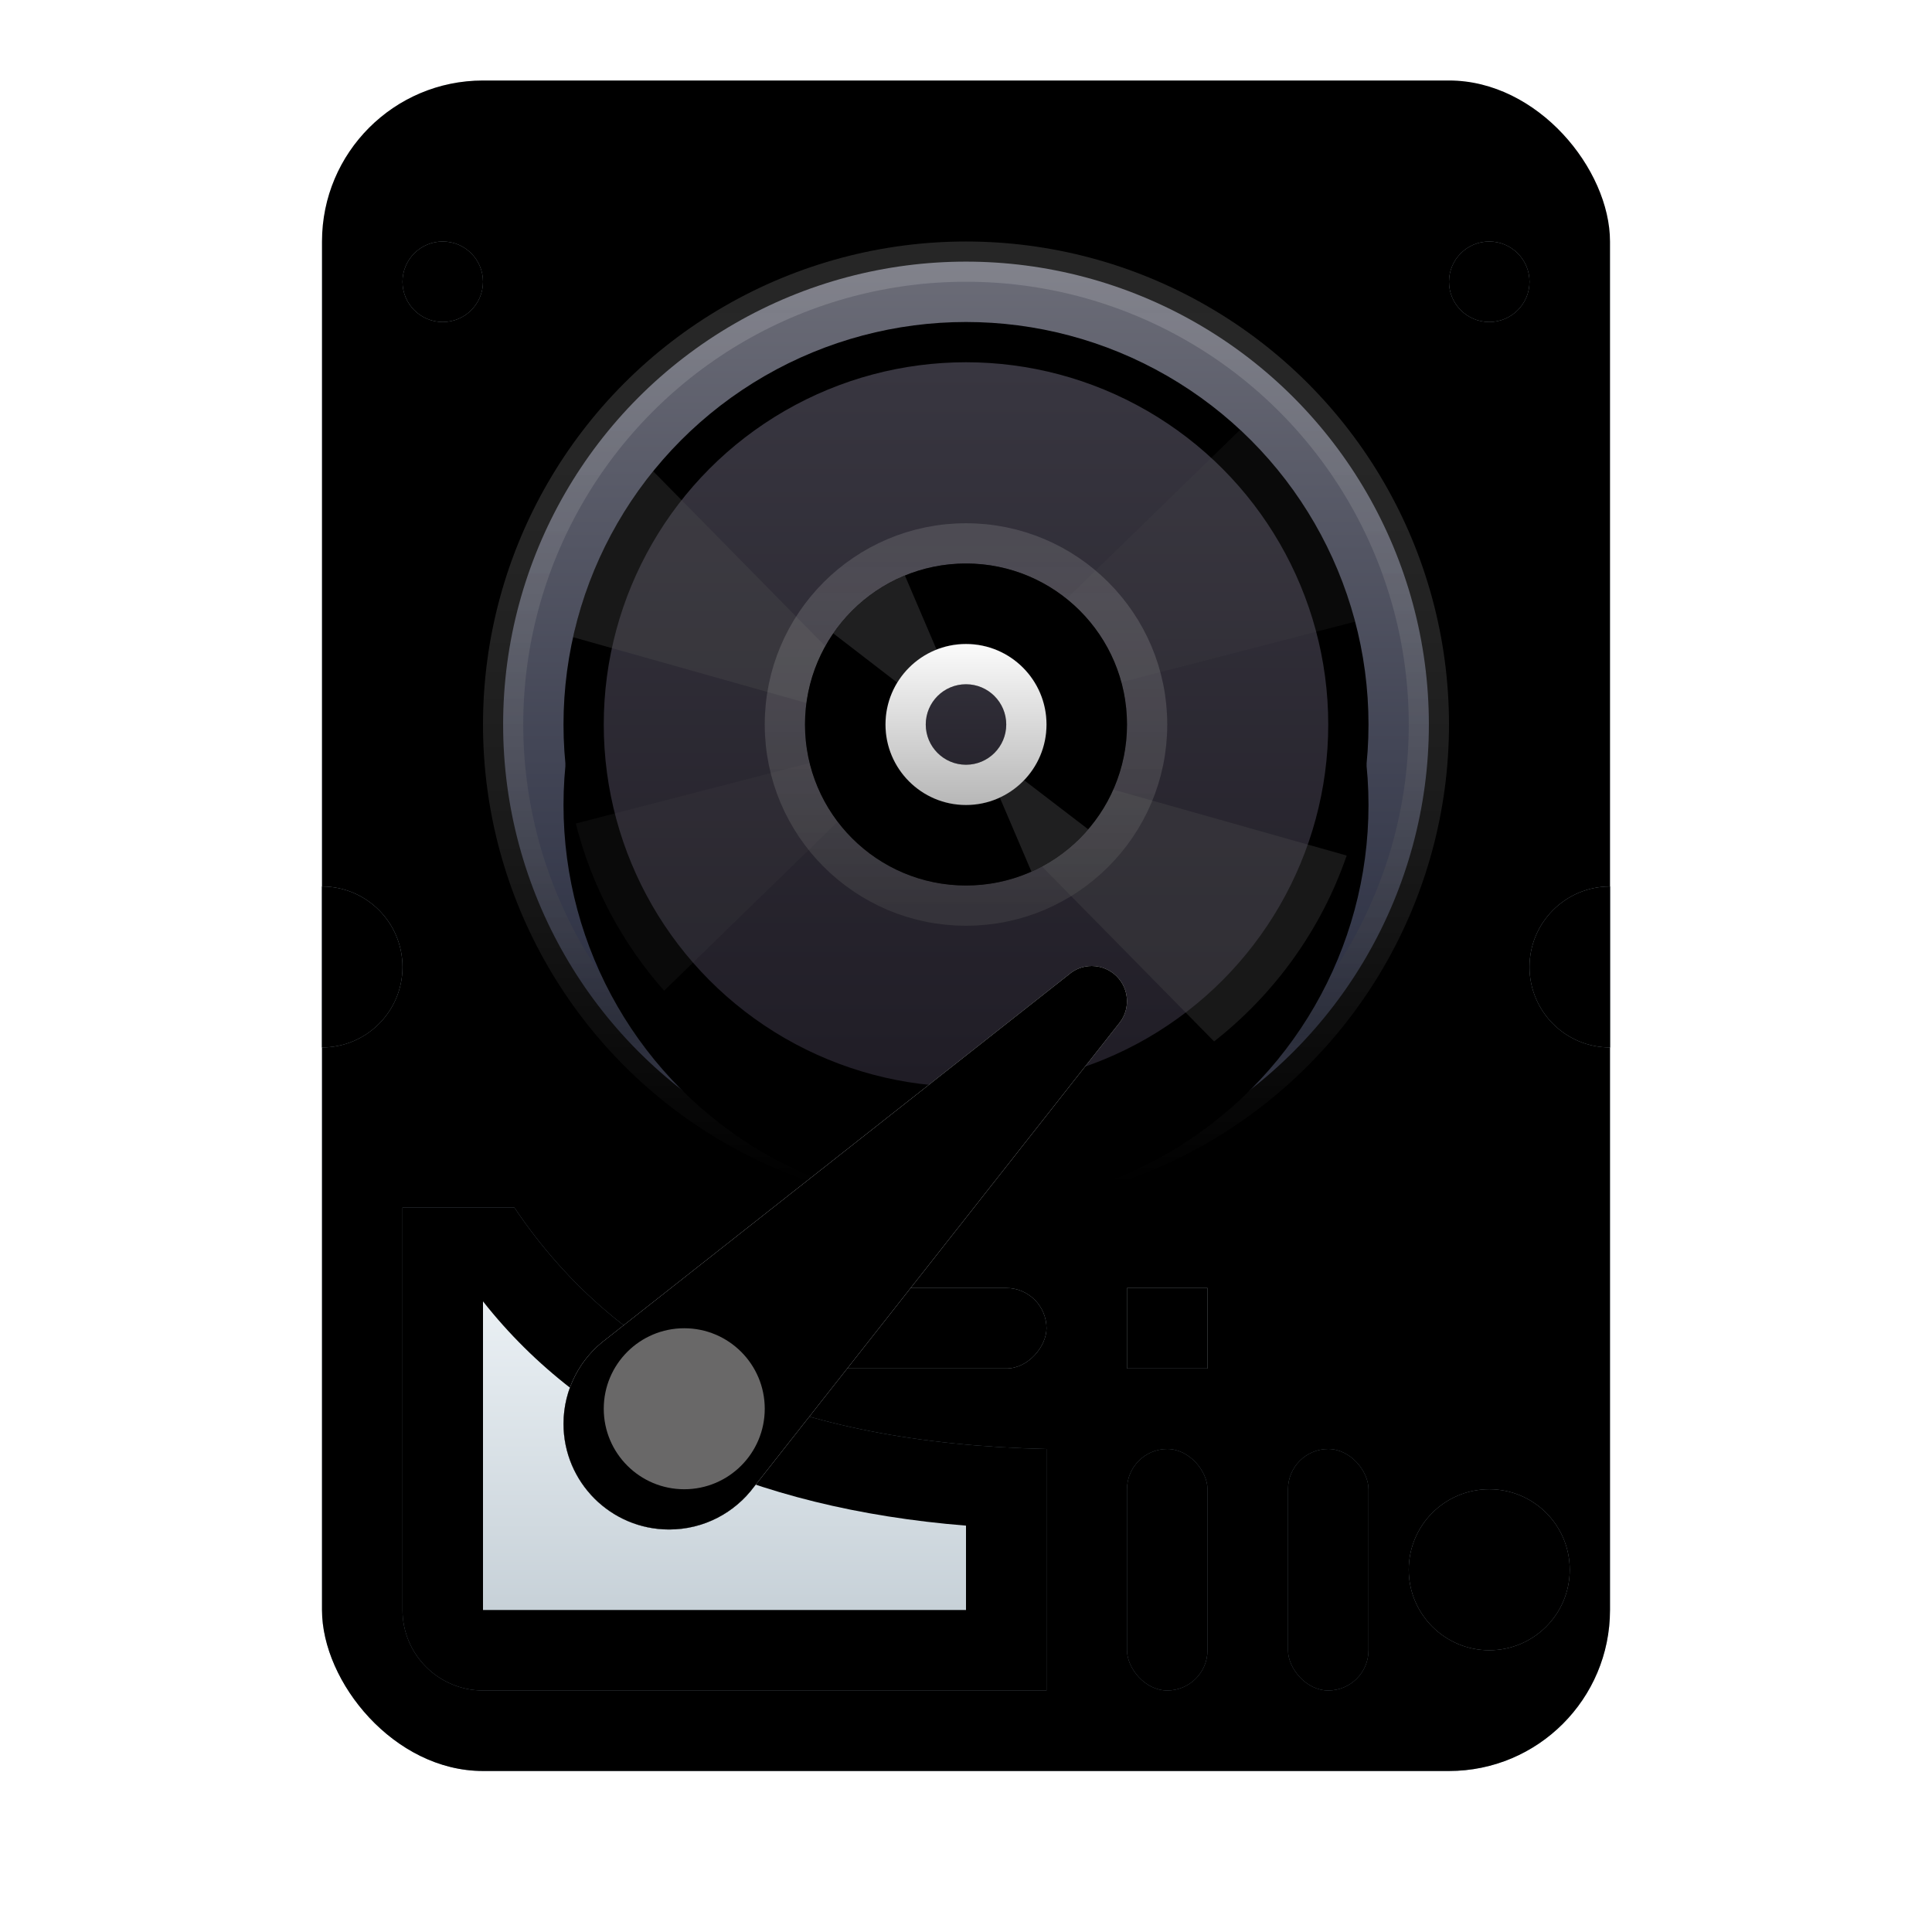 <?xml version="1.0" encoding="UTF-8"?>
<svg width="24px" height="24px" viewBox="0 0 24 24" version="1.1" xmlns="http://www.w3.org/2000/svg" xmlns:xlink="http://www.w3.org/1999/xlink">
    <title>deepin-diskmanager</title>
    <defs>
        <filter x="-15.6%" y="-11.9%" width="131.2%" height="123.8%" filterUnits="objectBoundingBox" id="filter-1">
            <feOffset dx="0" dy="0" in="SourceAlpha" result="shadowOffsetOuter1"></feOffset>
            <feGaussianBlur stdDeviation="0.5" in="shadowOffsetOuter1" result="shadowBlurOuter1"></feGaussianBlur>
            <feColorMatrix values="0 0 0 0 0   0 0 0 0 0   0 0 0 0 0  0 0 0 0.15 0" type="matrix" in="shadowBlurOuter1" result="shadowMatrixOuter1"></feColorMatrix>
            <feMerge>
                <feMergeNode in="shadowMatrixOuter1"></feMergeNode>
                <feMergeNode in="SourceGraphic"></feMergeNode>
            </feMerge>
        </filter>
        <filter x="-9.4%" y="-7.1%" width="118.8%" height="114.3%" filterUnits="objectBoundingBox" id="filter-2">
            <feOffset dx="0" dy="0" in="SourceAlpha" result="shadowOffsetOuter1"></feOffset>
            <feGaussianBlur stdDeviation="0.5" in="shadowOffsetOuter1" result="shadowBlurOuter1"></feGaussianBlur>
            <feColorMatrix values="0 0 0 0 0   0 0 0 0 0   0 0 0 0 0  0 0 0 0.15 0" type="matrix" in="shadowBlurOuter1" result="shadowMatrixOuter1"></feColorMatrix>
            <feMerge>
                <feMergeNode in="shadowMatrixOuter1"></feMergeNode>
                <feMergeNode in="SourceGraphic"></feMergeNode>
            </feMerge>
        </filter>
        <linearGradient x1="50%" y1="0%" x2="50%" y2="100%" id="linearGradient-3">
            <stop stop-color="#E9EEF2" offset="0%"></stop>
            <stop stop-color="#95A5AF" offset="100%"></stop>
        </linearGradient>
        <rect id="path-4" x="0" y="0" width="16" height="21" rx="2"></rect>
        <filter x="0.0%" y="0.0%" width="100.0%" height="100.0%" filterUnits="objectBoundingBox" id="filter-5">
            <feOffset dx="0" dy="0" in="SourceAlpha" result="shadowOffsetInner1"></feOffset>
            <feComposite in="shadowOffsetInner1" in2="SourceAlpha" operator="arithmetic" k2="-1" k3="1" result="shadowInnerInner1"></feComposite>
            <feColorMatrix values="0 0 0 0 1   0 0 0 0 1   0 0 0 0 1  0 0 0 0.25 0" type="matrix" in="shadowInnerInner1"></feColorMatrix>
        </filter>
        <linearGradient x1="50%" y1="0%" x2="50%" y2="100%" id="linearGradient-6">
            <stop stop-color="#94A0A9" offset="0%"></stop>
            <stop stop-color="#8C979D" offset="100%"></stop>
        </linearGradient>
        <path d="M16,10.012 L16,12.012 C15.448,12.012 15,11.565 15,11.012 C15,10.46 15.448,10.012 16,10.012 Z M0,10.012 L0,12.012 C0.552,12.012 1,11.565 1,11.012 C1,10.46 0.552,10.012 0,10.012 Z" id="path-7"></path>
        <filter x="-3.1%" y="-25.0%" width="106.2%" height="150.0%" filterUnits="objectBoundingBox" id="filter-8">
            <feGaussianBlur stdDeviation="0.5" in="SourceAlpha" result="shadowBlurInner1"></feGaussianBlur>
            <feOffset dx="0" dy="0" in="shadowBlurInner1" result="shadowOffsetInner1"></feOffset>
            <feComposite in="shadowOffsetInner1" in2="SourceAlpha" operator="arithmetic" k2="-1" k3="1" result="shadowInnerInner1"></feComposite>
            <feColorMatrix values="0 0 0 0 0   0 0 0 0 0   0 0 0 0 0  0 0 0 0.2 0" type="matrix" in="shadowInnerInner1"></feColorMatrix>
        </filter>
        <linearGradient x1="51.761%" y1="0%" x2="51.761%" y2="100%" id="linearGradient-9">
            <stop stop-color="#6B6C77" offset="0%"></stop>
            <stop stop-color="#2B2F42" offset="83.506%"></stop>
            <stop stop-color="#5F627C" offset="100%"></stop>
        </linearGradient>
        <linearGradient x1="50%" y1="0%" x2="50%" y2="100%" id="linearGradient-10">
            <stop stop-color="#FFFFFF" stop-opacity="0.15" offset="0%"></stop>
            <stop stop-color="#000000" stop-opacity="0.328" offset="100%"></stop>
        </linearGradient>
        <circle id="path-11" cx="8" cy="8" r="6"></circle>
        <filter x="0.0%" y="0.0%" width="100.0%" height="100.0%" filterUnits="objectBoundingBox" id="filter-12">
            <feOffset dx="0" dy="0" in="SourceAlpha" result="shadowOffsetOuter1"></feOffset>
            <feComposite in="shadowOffsetOuter1" in2="SourceAlpha" operator="out" result="shadowOffsetOuter1"></feComposite>
            <feColorMatrix values="0 0 0 0 0   0 0 0 0 0   0 0 0 0 0  0 0 0 0.272 0" type="matrix" in="shadowOffsetOuter1"></feColorMatrix>
        </filter>
        <linearGradient x1="50%" y1="0%" x2="50%" y2="100%" id="linearGradient-13">
            <stop stop-color="#393741" offset="0%"></stop>
            <stop stop-color="#1F1C25" offset="100%"></stop>
        </linearGradient>
        <circle id="path-14" cx="5" cy="5" r="5"></circle>
        <filter x="-20.0%" y="-10.0%" width="140.0%" height="140.0%" filterUnits="objectBoundingBox" id="filter-15">
            <feOffset dx="0" dy="1" in="SourceAlpha" result="shadowOffsetOuter1"></feOffset>
            <feGaussianBlur stdDeviation="0.5" in="shadowOffsetOuter1" result="shadowBlurOuter1"></feGaussianBlur>
            <feComposite in="shadowBlurOuter1" in2="SourceAlpha" operator="out" result="shadowBlurOuter1"></feComposite>
            <feColorMatrix values="0 0 0 0 0   0 0 0 0 0   0 0 0 0 0  0 0 0 0.3 0" type="matrix" in="shadowBlurOuter1"></feColorMatrix>
        </filter>
        <linearGradient x1="50%" y1="0%" x2="50%" y2="100%" id="linearGradient-16">
            <stop stop-color="#E5E5E5" stop-opacity="0.15" offset="0%"></stop>
            <stop stop-color="#565656" stop-opacity="0.328" offset="100%"></stop>
        </linearGradient>
        <circle id="path-17" cx="2" cy="2" r="2"></circle>
        <filter x="-37.5%" y="-37.5%" width="175.0%" height="175.0%" filterUnits="objectBoundingBox" id="filter-18">
            <feOffset dx="0" dy="0" in="SourceAlpha" result="shadowOffsetOuter1"></feOffset>
            <feGaussianBlur stdDeviation="0.5" in="shadowOffsetOuter1" result="shadowBlurOuter1"></feGaussianBlur>
            <feComposite in="shadowBlurOuter1" in2="SourceAlpha" operator="out" result="shadowBlurOuter1"></feComposite>
            <feColorMatrix values="0 0 0 0 0   0 0 0 0 0   0 0 0 0 0  0 0 0 0.3 0" type="matrix" in="shadowBlurOuter1"></feColorMatrix>
        </filter>
        <linearGradient x1="50%" y1="0%" x2="50%" y2="100%" id="linearGradient-19">
            <stop stop-color="#FBFBFB" offset="0%"></stop>
            <stop stop-color="#B7B7B7" offset="100%"></stop>
        </linearGradient>
        <path d="M8,7 C8.552,7 9,7.448 9,8 C9,8.552 8.552,9 8,9 C7.448,9 7,8.552 7,8 C7,7.448 7.448,7 8,7 Z M8,7.5 C7.724,7.5 7.5,7.724 7.5,8 C7.5,8.276 7.724,8.5 8,8.5 C8.276,8.5 8.5,8.276 8.5,8 C8.5,7.724 8.276,7.5 8,7.5 Z" id="path-20"></path>
        <filter x="-75.0%" y="-75.0%" width="250.0%" height="250.0%" filterUnits="objectBoundingBox" id="filter-21">
            <feOffset dx="0" dy="0" in="SourceAlpha" result="shadowOffsetOuter1"></feOffset>
            <feGaussianBlur stdDeviation="0.5" in="shadowOffsetOuter1" result="shadowBlurOuter1"></feGaussianBlur>
            <feColorMatrix values="0 0 0 0 0   0 0 0 0 0   0 0 0 0 0  0 0 0 0.3 0" type="matrix" in="shadowBlurOuter1"></feColorMatrix>
        </filter>
        <circle id="path-22" cx="14.5" cy="18.5" r="1"></circle>
        <filter x="-50.0%" y="-50.0%" width="200.0%" height="200.0%" filterUnits="objectBoundingBox" id="filter-23">
            <feGaussianBlur stdDeviation="0.5" in="SourceAlpha" result="shadowBlurInner1"></feGaussianBlur>
            <feOffset dx="0" dy="0" in="shadowBlurInner1" result="shadowOffsetInner1"></feOffset>
            <feComposite in="shadowOffsetInner1" in2="SourceAlpha" operator="arithmetic" k2="-1" k3="1" result="shadowInnerInner1"></feComposite>
            <feColorMatrix values="0 0 0 0 0   0 0 0 0 0   0 0 0 0 0  0 0 0 0.2 0" type="matrix" in="shadowInnerInner1"></feColorMatrix>
        </filter>
        <rect id="path-24" x="10" y="15" width="1" height="1"></rect>
        <filter x="-50.0%" y="-50.0%" width="200.0%" height="200.0%" filterUnits="objectBoundingBox" id="filter-25">
            <feGaussianBlur stdDeviation="0.5" in="SourceAlpha" result="shadowBlurInner1"></feGaussianBlur>
            <feOffset dx="0" dy="0" in="shadowBlurInner1" result="shadowOffsetInner1"></feOffset>
            <feComposite in="shadowOffsetInner1" in2="SourceAlpha" operator="arithmetic" k2="-1" k3="1" result="shadowInnerInner1"></feComposite>
            <feColorMatrix values="0 0 0 0 0   0 0 0 0 0   0 0 0 0 0  0 0 0 0.2 0" type="matrix" in="shadowInnerInner1"></feColorMatrix>
        </filter>
        <rect id="path-26" x="6" y="15" width="3" height="1" rx="0.5"></rect>
        <filter x="-16.7%" y="-50.0%" width="133.3%" height="200.0%" filterUnits="objectBoundingBox" id="filter-27">
            <feGaussianBlur stdDeviation="0.5" in="SourceAlpha" result="shadowBlurInner1"></feGaussianBlur>
            <feOffset dx="0" dy="0" in="shadowBlurInner1" result="shadowOffsetInner1"></feOffset>
            <feComposite in="shadowOffsetInner1" in2="SourceAlpha" operator="arithmetic" k2="-1" k3="1" result="shadowInnerInner1"></feComposite>
            <feColorMatrix values="0 0 0 0 0   0 0 0 0 0   0 0 0 0 0  0 0 0 0.2 0" type="matrix" in="shadowInnerInner1"></feColorMatrix>
        </filter>
        <path d="M1,14 L1,19 C1,19.552 1.448,20 2,20 L9,20 L9,20 L9,17 C7.409,16.965 6.076,16.703 5,16.215 C3.924,15.727 3.054,14.989 2.389,14 L1,14 Z" id="path-28"></path>
        <filter x="-6.2%" y="-8.3%" width="112.5%" height="116.7%" filterUnits="objectBoundingBox" id="filter-29">
            <feGaussianBlur stdDeviation="0.5" in="SourceAlpha" result="shadowBlurInner1"></feGaussianBlur>
            <feOffset dx="0" dy="0" in="shadowBlurInner1" result="shadowOffsetInner1"></feOffset>
            <feComposite in="shadowOffsetInner1" in2="SourceAlpha" operator="arithmetic" k2="-1" k3="1" result="shadowInnerInner1"></feComposite>
            <feColorMatrix values="0 0 0 0 0   0 0 0 0 0   0 0 0 0 0  0 0 0 0.2 0" type="matrix" in="shadowInnerInner1"></feColorMatrix>
        </filter>
        <linearGradient x1="50%" y1="0%" x2="50%" y2="100%" id="linearGradient-30">
            <stop stop-color="#EAF0F4" offset="0%"></stop>
            <stop stop-color="#C7D1D8" offset="100%"></stop>
        </linearGradient>
        <path d="M2,15.166 L2,19 L8,19 L8,17.952 C6.665,17.844 5.491,17.554 4.476,17.083 C3.461,16.612 2.636,15.973 2,15.166 Z" id="path-31"></path>
        <filter x="-25.0%" y="-39.1%" width="150.0%" height="178.2%" filterUnits="objectBoundingBox" id="filter-32">
            <feOffset dx="0" dy="0" in="SourceAlpha" result="shadowOffsetOuter1"></feOffset>
            <feGaussianBlur stdDeviation="0.5" in="shadowOffsetOuter1" result="shadowBlurOuter1"></feGaussianBlur>
            <feColorMatrix values="0 0 0 0 0   0 0 0 0 0   0 0 0 0 0  0 0 0 0.276 0" type="matrix" in="shadowBlurOuter1"></feColorMatrix>
        </filter>
        <rect id="path-33" x="10" y="17" width="1" height="3" rx="0.5"></rect>
        <filter x="-50.0%" y="-16.7%" width="200.0%" height="133.3%" filterUnits="objectBoundingBox" id="filter-34">
            <feGaussianBlur stdDeviation="0.5" in="SourceAlpha" result="shadowBlurInner1"></feGaussianBlur>
            <feOffset dx="0" dy="0" in="shadowBlurInner1" result="shadowOffsetInner1"></feOffset>
            <feComposite in="shadowOffsetInner1" in2="SourceAlpha" operator="arithmetic" k2="-1" k3="1" result="shadowInnerInner1"></feComposite>
            <feColorMatrix values="0 0 0 0 0   0 0 0 0 0   0 0 0 0 0  0 0 0 0.2 0" type="matrix" in="shadowInnerInner1"></feColorMatrix>
        </filter>
        <rect id="path-35" x="12" y="17" width="1" height="3" rx="0.5"></rect>
        <filter x="-50.0%" y="-16.7%" width="200.0%" height="133.3%" filterUnits="objectBoundingBox" id="filter-36">
            <feGaussianBlur stdDeviation="0.5" in="SourceAlpha" result="shadowBlurInner1"></feGaussianBlur>
            <feOffset dx="0" dy="0" in="shadowBlurInner1" result="shadowOffsetInner1"></feOffset>
            <feComposite in="shadowOffsetInner1" in2="SourceAlpha" operator="arithmetic" k2="-1" k3="1" result="shadowInnerInner1"></feComposite>
            <feColorMatrix values="0 0 0 0 0   0 0 0 0 0   0 0 0 0 0  0 0 0 0.2 0" type="matrix" in="shadowInnerInner1"></feColorMatrix>
        </filter>
        <path d="M14.5,3 C14.776,3 15,2.776 15,2.5 C15,2.224 14.776,2 14.5,2 C14.224,2 14,2.224 14,2.5 C14,2.776 14.224,3 14.5,3 Z M1.5,3 C1.776,3 2,2.776 2,2.5 C2,2.224 1.776,2 1.5,2 C1.224,2 1,2.224 1,2.5 C1,2.776 1.224,3 1.5,3 Z" id="path-37"></path>
        <filter x="-3.6%" y="-50.0%" width="107.1%" height="200.0%" filterUnits="objectBoundingBox" id="filter-38">
            <feGaussianBlur stdDeviation="0.5" in="SourceAlpha" result="shadowBlurInner1"></feGaussianBlur>
            <feOffset dx="0" dy="0" in="shadowBlurInner1" result="shadowOffsetInner1"></feOffset>
            <feComposite in="shadowOffsetInner1" in2="SourceAlpha" operator="arithmetic" k2="-1" k3="1" result="shadowInnerInner1"></feComposite>
            <feColorMatrix values="0 0 0 0 0   0 0 0 0 0   0 0 0 0 0  0 0 0 0.2 0" type="matrix" in="shadowInnerInner1"></feColorMatrix>
        </filter>
        <linearGradient x1="97.247%" y1="2.562%" x2="6.271%" y2="93.306%" id="linearGradient-39">
            <stop stop-color="#F7F9FB" offset="0%"></stop>
            <stop stop-color="#ECF1F6" offset="100%"></stop>
        </linearGradient>
        <path d="M2.369,6.467 L6.896,0.72 C6.961,0.643 7,0.545 7,0.437 C7,0.196 6.804,0 6.562,0 C6.455,0 6.356,0.038 6.28,0.104 L0.533,4.632 C0.21,4.871 0,5.255 0,5.687 C0,6.413 0.588,7 1.312,7 C1.746,7 2.13,6.79 2.369,6.467 Z" id="path-40"></path>
        <filter x="-21.4%" y="-21.4%" width="142.9%" height="142.9%" filterUnits="objectBoundingBox" id="filter-41">
            <feOffset dx="0" dy="0" in="SourceAlpha" result="shadowOffsetOuter1"></feOffset>
            <feGaussianBlur stdDeviation="0.5" in="shadowOffsetOuter1" result="shadowBlurOuter1"></feGaussianBlur>
            <feColorMatrix values="0 0 0 0 0   0 0 0 0 0   0 0 0 0 0  0 0 0 0.3 0" type="matrix" in="shadowBlurOuter1"></feColorMatrix>
        </filter>
        <filter x="-14.3%" y="-14.3%" width="128.6%" height="128.6%" filterUnits="objectBoundingBox" id="filter-42">
            <feOffset dx="0" dy="0" in="SourceAlpha" result="shadowOffsetInner1"></feOffset>
            <feComposite in="shadowOffsetInner1" in2="SourceAlpha" operator="arithmetic" k2="-1" k3="1" result="shadowInnerInner1"></feComposite>
            <feColorMatrix values="0 0 0 0 1   0 0 0 0 1   0 0 0 0 1  0 0 0 0.942 0" type="matrix" in="shadowInnerInner1"></feColorMatrix>
        </filter>
    </defs>
    <g id="deepin-diskmanager" stroke="none" stroke-width="1" fill="none" fill-rule="evenodd">
        <g id="app/deepin-diskmanager/24px" filter="url(#filter-1)" transform="translate(4, 1)">
            <g id="编组-3" filter="url(#filter-2)">
                <g id="矩形备份">
                    <use fill="url(#linearGradient-3)" fill-rule="evenodd" xlink:href="#path-4"></use>
                    <use fill="black" fill-opacity="1" filter="url(#filter-5)" xlink:href="#path-4"></use>
                </g>
                <g id="形状结合">
                    <use fill="url(#linearGradient-6)" fill-rule="evenodd" xlink:href="#path-7"></use>
                    <use fill="black" fill-opacity="1" filter="url(#filter-8)" xlink:href="#path-7"></use>
                </g>
                <g id="椭圆形">
                    <use fill="black" fill-opacity="1" filter="url(#filter-12)" xlink:href="#path-11"></use>
                    <circle stroke="url(#linearGradient-10)" stroke-width="0.5" stroke-linejoin="square" fill="url(#linearGradient-9)" fill-rule="evenodd" cx="8" cy="8" r="5.75"></circle>
                </g>
                <g id="编组-2" transform="translate(3, 3)">
                    <g id="椭圆形备份-2">
                        <use fill="black" fill-opacity="1" filter="url(#filter-15)" xlink:href="#path-14"></use>
                        <circle stroke="#000000" stroke-width="0.5" stroke-linejoin="square" fill="url(#linearGradient-13)" fill-rule="evenodd" cx="5" cy="5" r="4.75"></circle>
                    </g>
                    <path d="M4.302,5.095 L9.729,6.628 C9.412,7.549 8.833,8.348 8.082,8.937 L4.302,5.095 Z M1.114,1.854 L4.302,5.095 L0.118,3.915 C0.288,3.146 0.635,2.444 1.114,1.854 Z" id="形状结合" fill-opacity="0.305" fill="#4F4F50" fill-rule="nonzero"></path>
                    <path d="M4.552,5.091 L1.25,8.307 C0.732,7.721 0.35,7.012 0.153,6.23 L4.552,5.091 Z M8.405,1.339 C9.086,1.973 9.591,2.794 9.835,3.722 L4.552,5.091 Z" id="形状结合" fill-opacity="0.305" fill="#4F4F50" fill-rule="nonzero" opacity="0.414"></path>
                </g>
                <g id="编组" transform="translate(6, 6)">
                    <g id="蒙版">
                        <use fill="black" fill-opacity="1" filter="url(#filter-18)" xlink:href="#path-17"></use>
                        <circle stroke="#000000" stroke-width="1" stroke-linejoin="square" fill="url(#linearGradient-13)" fill-rule="evenodd" cx="2" cy="2" r="1.5"></circle>
                        <circle stroke="url(#linearGradient-16)" stroke-width="0.5" cx="2" cy="2" r="2.25"></circle>
                    </g>
                    <path d="M2.521,2.538 L3.518,3.302 C3.326,3.526 3.086,3.706 2.813,3.828 L2.344,2.73 C2.413,2.676 2.473,2.611 2.521,2.538 Z M1.241,0.149 L1.724,1.279 C1.529,1.306 1.355,1.403 1.229,1.544 L0.351,0.868 C0.57,0.55 0.879,0.298 1.241,0.149 Z" id="形状结合" fill-opacity="0.401" fill="#4F4F50" fill-rule="nonzero"></path>
                </g>
                <g id="形状结合">
                    <use fill="black" fill-opacity="1" filter="url(#filter-21)" xlink:href="#path-20"></use>
                    <use fill="url(#linearGradient-19)" fill-rule="evenodd" xlink:href="#path-20"></use>
                </g>
                <g id="椭圆形备份-7">
                    <use fill="#8C969D" fill-rule="evenodd" xlink:href="#path-22"></use>
                    <use fill="black" fill-opacity="1" filter="url(#filter-23)" xlink:href="#path-22"></use>
                </g>
                <g id="矩形备份-2">
                    <use fill="#A4AFB6" fill-rule="evenodd" xlink:href="#path-24"></use>
                    <use fill="black" fill-opacity="1" filter="url(#filter-25)" xlink:href="#path-24"></use>
                </g>
                <g id="矩形" transform="translate(7.5, 15.5) scale(1, -1) translate(-7.5, -15.5)">
                    <use fill="#A4AFB6" fill-rule="evenodd" xlink:href="#path-26"></use>
                    <use fill="black" fill-opacity="1" filter="url(#filter-27)" xlink:href="#path-26"></use>
                </g>
                <g id="路径-2">
                    <use fill="#6C7982" fill-rule="evenodd" xlink:href="#path-28"></use>
                    <use fill="black" fill-opacity="1" filter="url(#filter-29)" xlink:href="#path-28"></use>
                </g>
                <g id="路径-3" fill-rule="nonzero">
                    <use fill="black" fill-opacity="1" filter="url(#filter-32)" xlink:href="#path-31"></use>
                    <use fill="url(#linearGradient-30)" xlink:href="#path-31"></use>
                </g>
                <g id="矩形备份-9">
                    <use fill="#6C7982" fill-rule="evenodd" xlink:href="#path-33"></use>
                    <use fill="black" fill-opacity="1" filter="url(#filter-34)" xlink:href="#path-33"></use>
                </g>
                <g id="矩形备份-10">
                    <use fill="#6C7982" fill-rule="evenodd" xlink:href="#path-35"></use>
                    <use fill="black" fill-opacity="1" filter="url(#filter-36)" xlink:href="#path-35"></use>
                </g>
                <g id="形状结合">
                    <use fill="#8C969D" fill-rule="evenodd" xlink:href="#path-37"></use>
                    <use fill="black" fill-opacity="1" filter="url(#filter-38)" xlink:href="#path-37"></use>
                </g>
                <g id="编组-3备份-2" transform="translate(3, 11)">
                    <g id="Shape" fill-rule="nonzero">
                        <use fill="black" fill-opacity="1" filter="url(#filter-41)" xlink:href="#path-40"></use>
                        <use fill="url(#linearGradient-39)" xlink:href="#path-40"></use>
                        <use fill="black" fill-opacity="1" filter="url(#filter-42)" xlink:href="#path-40"></use>
                    </g>
                    <circle id="椭圆形" fill="#696868" cx="1.5" cy="5.5" r="1"></circle>
                </g>
            </g>
        </g>
    </g>
</svg>